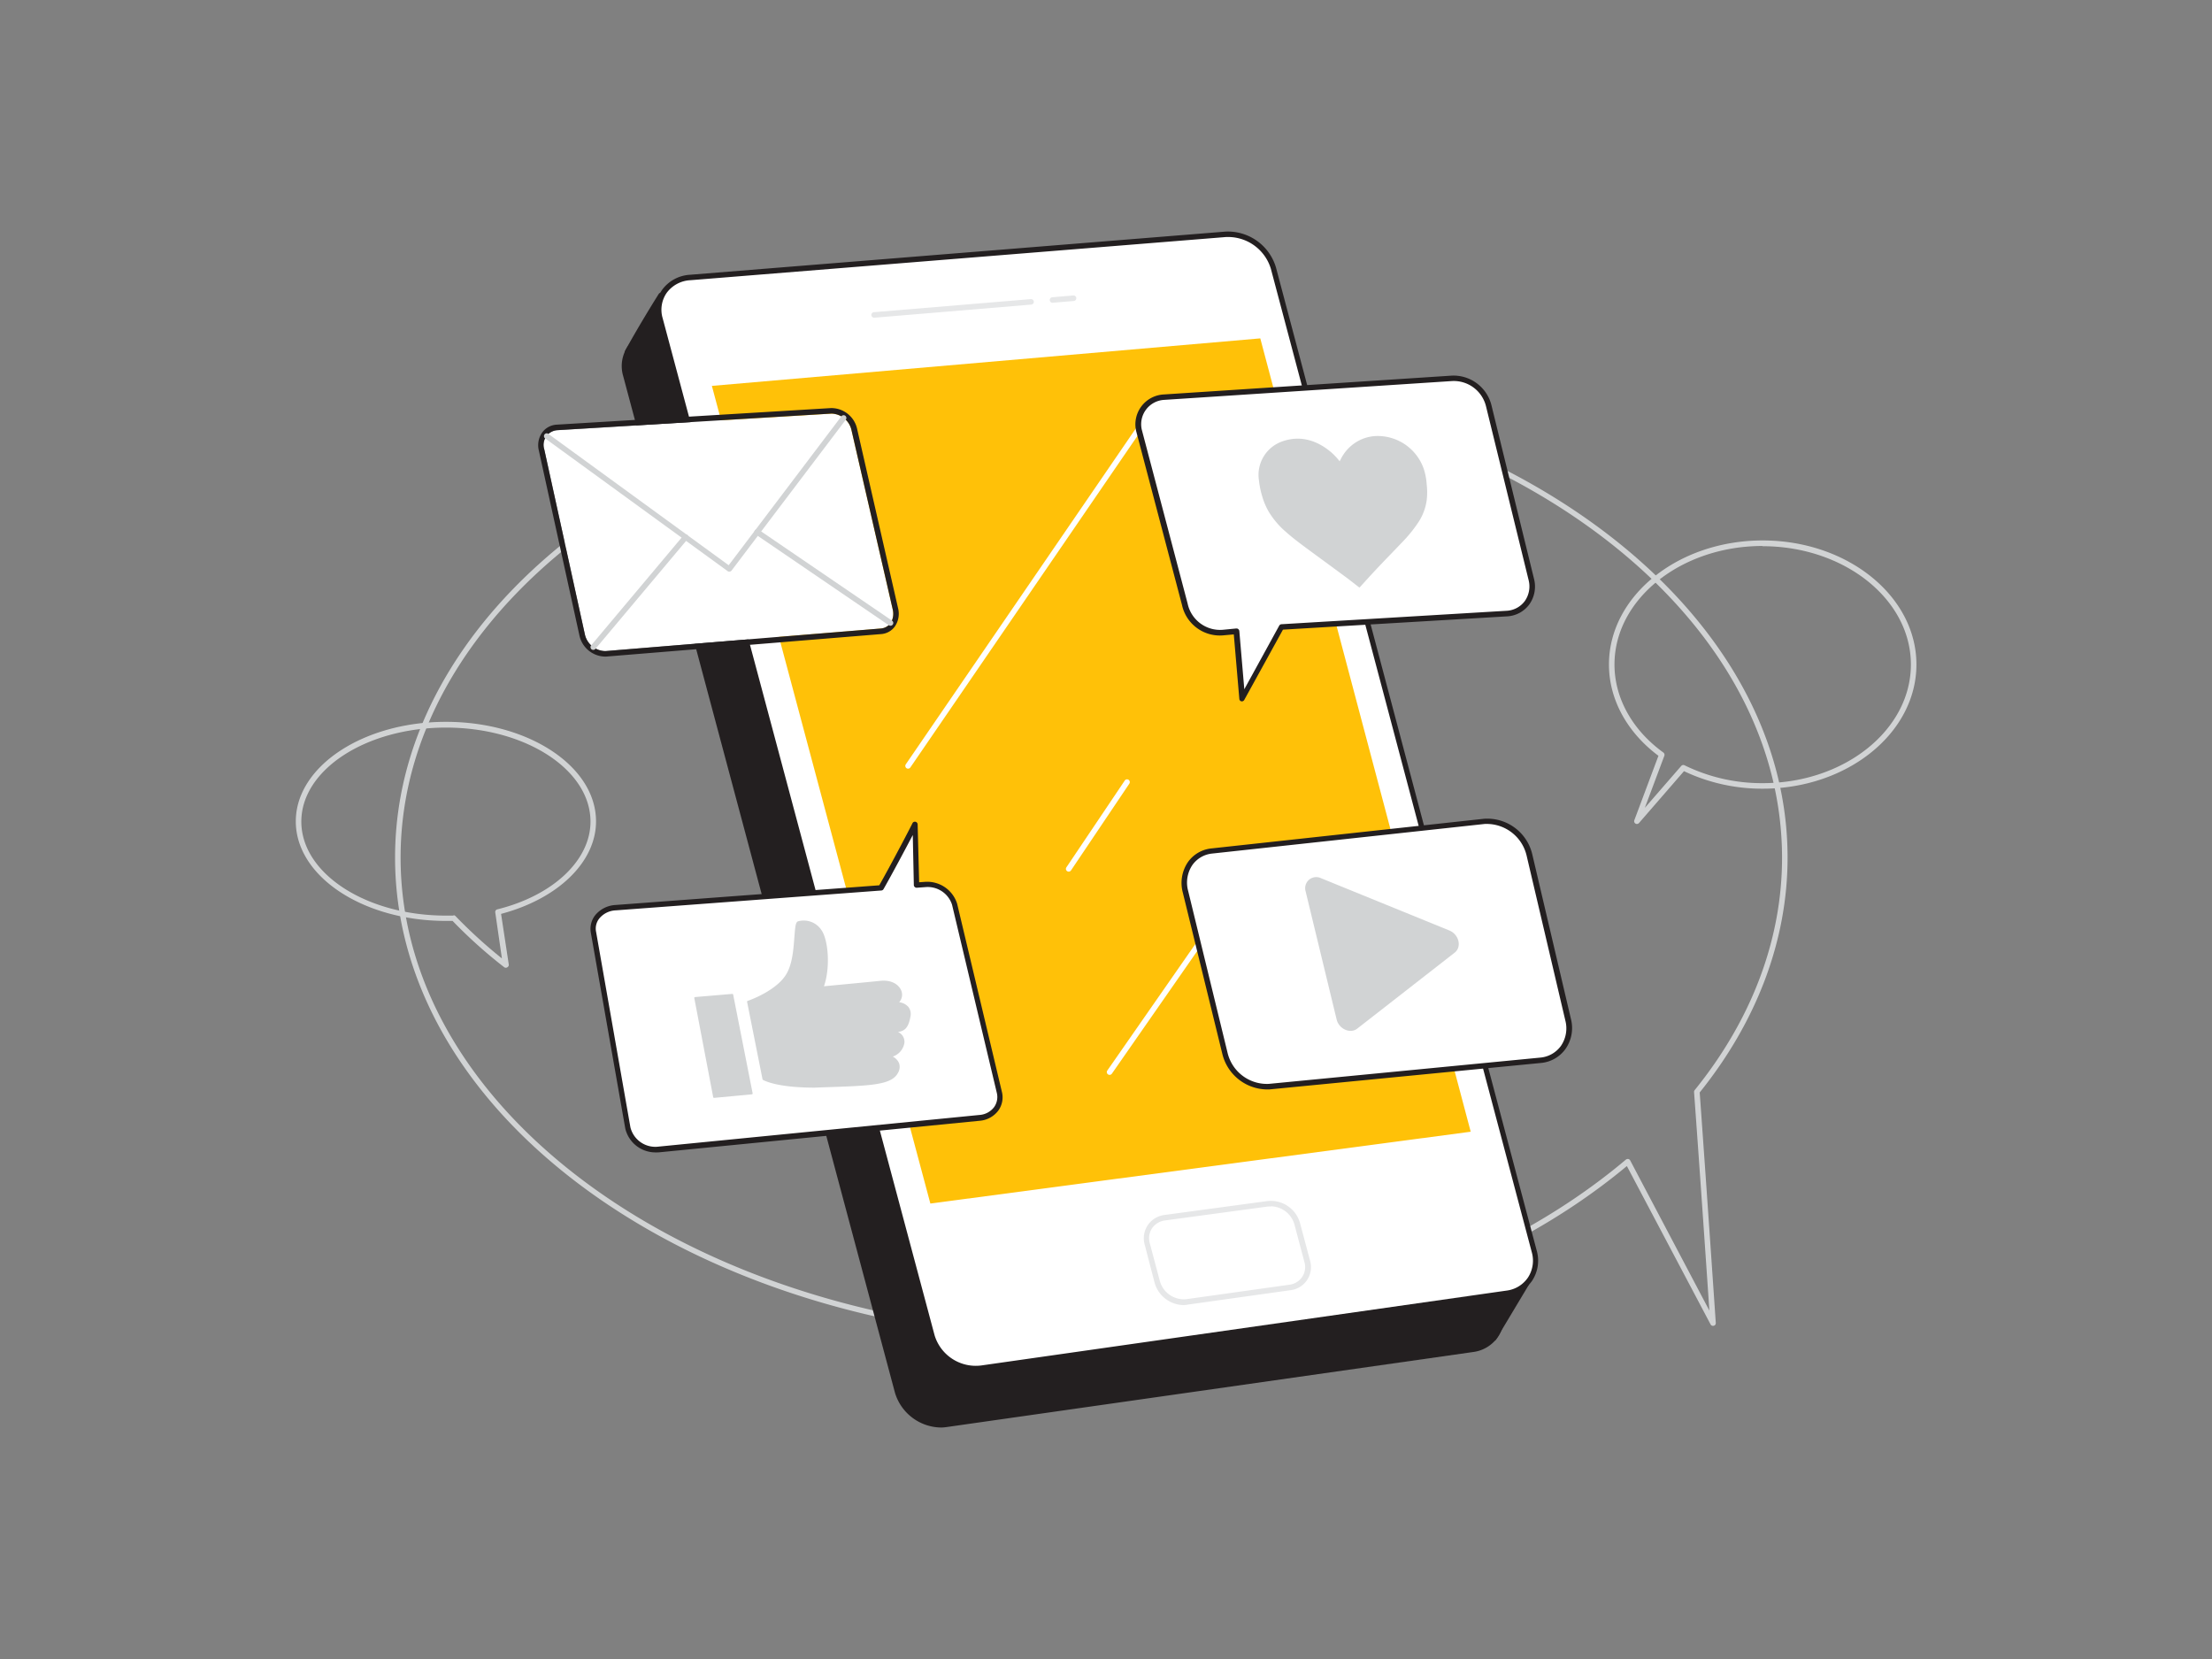 <svg xmlns="http://www.w3.org/2000/svg" viewBox="0 0 400 300"><rect x="0" y="0" width="400" height="300" fill="#808080" stroke="none"/><g id="_186_marketing_flatline" data-name="#186_marketing_flatline"><path d="M197.34,242.36c-69.42,0-125.9-39.16-125.9-87.28s56.48-87.29,125.9-87.29S323.25,107,323.25,155.08c0,14.87-5.5,29.55-15.89,42.47,1.36,18.87,2.89,41.45,2.91,41.68a.49.49,0,0,1-.36.51.5.5,0,0,1-.58-.24l-15.14-28.64C270.17,230.88,234.92,242.36,197.34,242.36Zm0-173.57c-68.87,0-124.9,38.71-124.9,86.29s56,86.28,124.9,86.28c37.59,0,72.83-11.54,96.68-31.67a.57.57,0,0,1,.42-.11.52.52,0,0,1,.35.26L309.11,237c-.43-6.32-1.65-24.18-2.77-39.52a.49.49,0,0,1,.11-.35c10.34-12.78,15.8-27.3,15.8-42C322.25,107.5,266.22,68.79,197.34,68.79Z" fill="#d1d3d4"/><path d="M113.51,63.61s2.32-4.28,6-10.19c0,0,11.82,8.83,11.72,8.34S113.51,63.61,113.51,63.61Z" fill="#231f20"/><path d="M113.51,64.11a.5.5,0,0,1-.44-.74s2.37-4.36,6.05-10.22a.53.53,0,0,1,.33-.22.49.49,0,0,1,.39.09c4.1,3.06,10.85,8,11.54,8.28h0c.33.08.35.21.38.36a.53.53,0,0,1-.23.54c-.1.06-.19.12-.48,0-1.11-.15-11.26,1.08-17.48,1.91Zm6.17-10c-2.56,4.09-4.43,7.36-5.26,8.84,8.57-1.12,12.87-1.59,15-1.71C127.91,60.22,125.05,58.15,119.68,54.14Z" fill="#231f20"/><polygon points="270.12 241.96 276.02 232.12 267.86 224.74 270.12 241.96" fill="#231f20"/><path d="M270.12,242.46H270a.48.48,0,0,1-.39-.43l-2.27-17.21a.5.5,0,0,1,.27-.51.48.48,0,0,1,.56.07l8.17,7.38a.5.5,0,0,1,.09.63l-5.9,9.84A.5.5,0,0,1,270.12,242.46ZM268.53,226l1.9,14.45,4.95-8.25Z" fill="#231f20"/><path d="M266.3,244l-95,13.53a8.28,8.28,0,0,1-9-5.83L113.17,67.83c-1-3.81,1.43-7.16,5.46-7.49l96.86-7.81a8.57,8.57,0,0,1,8.63,6.12l47.14,177.79A5.92,5.92,0,0,1,266.3,244Z" fill="#231f20"/><path d="M170.25,258.14a8.82,8.82,0,0,1-8.41-6.28L112.69,68a6.33,6.33,0,0,1,.86-5.4,6.67,6.67,0,0,1,5-2.72L215.45,52a9.07,9.07,0,0,1,9.15,6.5l47.14,177.78a6.56,6.56,0,0,1-.81,5.4,6.43,6.43,0,0,1-4.56,2.81h0l-95,13.54A8.74,8.74,0,0,1,170.25,258.14ZM216.08,53l-.55,0-96.86,7.81a5.69,5.69,0,0,0-4.31,2.3,5.41,5.41,0,0,0-.71,4.57L162.81,251.6a7.77,7.77,0,0,0,8.44,5.47l95-13.54h0a5.48,5.48,0,0,0,3.87-2.37,5.63,5.63,0,0,0,.68-4.59L223.63,58.78A8.07,8.07,0,0,0,216.08,53Z" fill="#231f20"/><path d="M272.48,233.88l-95,13.53a8.26,8.26,0,0,1-9-5.83L119.35,57.68c-1-3.81,1.43-7.16,5.46-7.49l96.87-7.81a8.56,8.56,0,0,1,8.62,6.12l47.14,177.79A5.92,5.92,0,0,1,272.48,233.88Z" fill="#fff"/><path d="M176.43,248a8.83,8.83,0,0,1-8.41-6.28L118.87,57.81a6.36,6.36,0,0,1,.86-5.4,6.7,6.7,0,0,1,5-2.72l96.87-7.81a9.07,9.07,0,0,1,9.14,6.5l47.15,177.78a6.6,6.6,0,0,1-.81,5.4,6.45,6.45,0,0,1-4.57,2.81h0l-95,13.54A8.74,8.74,0,0,1,176.43,248ZM222.26,42.86l-.54,0-96.87,7.81a5.67,5.67,0,0,0-4.3,2.3,5.37,5.37,0,0,0-.72,4.57L169,241.45a7.78,7.78,0,0,0,8.44,5.47l95-13.54a5.48,5.48,0,0,0,3.87-2.37,5.59,5.59,0,0,0,.68-4.59L229.82,48.63A8.08,8.08,0,0,0,222.26,42.86Zm50.22,191h0Z" fill="#231f20"/><polygon points="128.73 69.78 227.9 61.19 265.95 204.65 168.24 217.64 128.73 69.78" fill="#ffc108"/><path d="M233.22,232.81l-18.53,2.61a5,5,0,0,1-5.41-3.56L207.44,225a3.72,3.72,0,0,1,3.19-4.75l18.57-2.52a5,5,0,0,1,5.34,3.56l1.82,6.85A3.69,3.69,0,0,1,233.22,232.81Z" fill="#fff"/><path d="M214.06,236a5.53,5.53,0,0,1-5.26-4L207,225.08a4.26,4.26,0,0,1,.54-3.51,4.3,4.3,0,0,1,3.08-1.87l18.56-2.51a5.49,5.49,0,0,1,5.89,3.92l1.83,6.85a4.2,4.2,0,0,1-3.56,5.35l-18.53,2.6A4.2,4.2,0,0,1,214.06,236Zm15.74-17.82a3.27,3.27,0,0,0-.54,0l-18.56,2.51a3.36,3.36,0,0,0-2.38,1.43,3.26,3.26,0,0,0-.4,2.7l1.84,6.91a4.5,4.5,0,0,0,4.86,3.19l18.53-2.6.07.49-.07-.49a3.26,3.26,0,0,0,2.33-1.42,3.21,3.21,0,0,0,.4-2.68l-1.82-6.85A4.5,4.5,0,0,0,229.8,218.14Z" fill="#e6e7e8"/><path d="M158.07,57.45a.5.5,0,0,1,0-1l28.33-2.36a.49.49,0,0,1,.54.45.5.5,0,0,1-.46.54l-28.33,2.37Z" fill="#e6e7e8"/><path d="M190.33,54.75a.5.5,0,0,1,0-1l3.76-.32a.5.5,0,0,1,.08,1l-3.75.31Z" fill="#e6e7e8"/><path d="M164.21,139a.52.52,0,0,1-.29-.09.51.51,0,0,1-.13-.69l44.87-65.51a.5.5,0,0,1,.83.56l-44.87,65.51A.52.52,0,0,1,164.21,139Z" fill="#fff"/><path d="M200.65,194.37a.52.52,0,0,1-.29-.09.5.5,0,0,1-.12-.7l27-38.79a.5.5,0,0,1,.82.57l-27,38.8A.51.51,0,0,1,200.65,194.37Z" fill="#fff"/><path d="M193.25,157.62a.51.51,0,0,1-.28-.09.49.49,0,0,1-.13-.69l10.55-15.69a.5.5,0,0,1,.69-.14.51.51,0,0,1,.14.7L193.67,157.4A.52.52,0,0,1,193.25,157.62Z" fill="#fff"/><path d="M159.29,113.66l-49.76,4.08a3.83,3.83,0,0,1-3.78-3.08l-7.33-33.4a2.66,2.66,0,0,1,2.32-3.46l49.63-3a3.79,3.79,0,0,1,3.61,3l7.45,32.39C161.84,112,160.88,113.53,159.29,113.66Z" fill="#fff"/><path d="M150.53,74.8a3.83,3.83,0,0,1,3.45,3l7.45,32.39c.41,1.78-.55,3.33-2.14,3.46l-49.76,4.08h-.23a3.86,3.86,0,0,1-3.55-3.08l-7.33-33.4a2.66,2.66,0,0,1,2.32-3.46l49.63-3h.16m0-1h-.22l-49.63,3a3.48,3.48,0,0,0-2.6,1.37,4,4,0,0,0-.64,3.31l7.33,33.4a4.85,4.85,0,0,0,4.53,3.86h.31l49.76-4.07a3.36,3.36,0,0,0,2.44-1.36,4.09,4.09,0,0,0,.59-3.32L155,77.58a4.79,4.79,0,0,0-4.42-3.78Z" fill="#231f20"/><path d="M131.86,103.37a.45.45,0,0,1-.29-.1l-33-24a.51.51,0,0,1-.11-.7.49.49,0,0,1,.7-.11l32.61,23.75,20.38-26.93a.5.5,0,0,1,.8.61l-20.68,27.31A.51.51,0,0,1,131.86,103.37Z" fill="#d1d3d4"/><path d="M161,113.15a.51.51,0,0,1-.28-.09L136.62,96.62a.49.49,0,0,1-.13-.69.51.51,0,0,1,.7-.14l24.13,16.45a.5.5,0,0,1-.28.91Z" fill="#d1d3d4"/><path d="M107.28,117.52a.56.56,0,0,1-.32-.11.51.51,0,0,1-.06-.71l16.7-19.89a.5.5,0,0,1,.77.64l-16.7,19.89A.5.5,0,0,1,107.28,117.52Z" fill="#d1d3d4"/><path d="M262.43,68.41l-52,3.4a4.91,4.91,0,0,0-4.51,6l8.3,31.48a6.52,6.52,0,0,0,6.83,5.12l2.48-.24,1,12.18,7.11-13,40.84-2.45a4.85,4.85,0,0,0,4.31-6.11l-7.71-31.46A6.54,6.54,0,0,0,262.43,68.41Z" fill="#fff"/><path d="M224.61,126.83l-.1,0a.49.49,0,0,1-.4-.44l-1-11.67-2,.18a7,7,0,0,1-7.37-5.51l-8.29-31.45a5.41,5.41,0,0,1,5-6.61l52-3.4a7.07,7.07,0,0,1,7.25,5.34l7.71,31.45a5.57,5.57,0,0,1-.85,4.56,5.33,5.33,0,0,1-3.9,2.17L232,113.86l-7,12.71A.51.51,0,0,1,224.61,126.83Zm-1-13.18a.47.47,0,0,1,.32.12.5.5,0,0,1,.18.34l.9,10.53,6.31-11.5a.5.5,0,0,1,.41-.26l40.84-2.44a4.37,4.37,0,0,0,3.17-1.76,4.61,4.61,0,0,0,.69-3.75l-7.71-31.45a6,6,0,0,0-6.2-4.57h0l-52,3.4a4.41,4.41,0,0,0-4.05,5.38l8.29,31.45a6,6,0,0,0,6.31,4.75l2.47-.24Zm38.86-45.24h0Z" fill="#231f20"/><path d="M245.81,106.24c-.8-.61-1.57-1.23-2.36-1.82l-6.63-4.87c-1.46-1.08-2.93-2.16-4.29-3.37a15.08,15.08,0,0,1-3.11-3.66,12.45,12.45,0,0,1-1.22-2.93,15.23,15.23,0,0,1-.54-2.72,6.41,6.41,0,0,1,4.08-7c3-1.12,6-.49,8.72,1.7a11,11,0,0,1,1.69,1.72l.12.13c0-.06,0-.12.08-.17a7.58,7.58,0,0,1,3.06-3.4,7.39,7.39,0,0,1,4.07-1,8.83,8.83,0,0,1,8,6,11.23,11.23,0,0,1,.51,2.73,12.14,12.14,0,0,1,0,2.89,9.64,9.64,0,0,1-1.52,4A24.79,24.79,0,0,1,253.61,98c-1.53,1.61-3.09,3.19-4.61,4.81-1.05,1.11-2.07,2.25-3.1,3.38Z" fill="#d1d3d4"/><path d="M167.34,160l-1.55.11-.28-11s-3.78,7.27-6.18,11.47l-48,3.59c-2.6.19-4.4,2.16-4,4.41L113.56,204a5.14,5.14,0,0,0,5.66,3.88l58-5.71a3.78,3.78,0,0,0,3.57-4.63l-8.1-34A5.11,5.11,0,0,0,167.34,160Z" fill="#fff"/><path d="M118.68,208.39a5.61,5.61,0,0,1-5.61-4.32l-6.23-35.42a4,4,0,0,1,.79-3.15,5.11,5.11,0,0,1,3.68-1.85L159,160.09c2.37-4.18,6-11.16,6-11.23a.5.5,0,0,1,.55-.26.51.51,0,0,1,.39.48l.27,10.46,1-.07a5.67,5.67,0,0,1,5.87,3.95l8.09,34a4.09,4.09,0,0,1-.63,3.39,4.67,4.67,0,0,1-3.38,1.86l-58,5.71A5.83,5.83,0,0,1,118.68,208.39ZM165.06,151c-1.27,2.41-3.63,6.86-5.29,9.78a.49.49,0,0,1-.4.25l-48,3.59a4.09,4.09,0,0,0-3,1.47,2.93,2.93,0,0,0-.59,2.35l6.22,35.42a4.64,4.64,0,0,0,5.12,3.48l58-5.72a3.62,3.62,0,0,0,2.66-1.44,3.15,3.15,0,0,0,.47-2.58l-8.09-34a4.62,4.62,0,0,0-4.83-3.18h0l-1.54.11a.5.5,0,0,1-.37-.13.46.46,0,0,1-.17-.36Zm2.28,8.94h0Z" fill="#231f20"/><polygon points="135.94 197.74 129.13 198.38 125.7 180.46 132.43 179.89 135.94 197.74" fill="#d1d3d4"/><path d="M129.13,198.53a.16.16,0,0,1-.16-.12l-3.42-17.93a.16.16,0,0,1,.14-.18l6.72-.57a.16.16,0,0,1,.17.13l3.52,17.85a.16.16,0,0,1-.14.18l-6.82.64Zm-3.24-17.93,3.36,17.61,6.51-.61-3.46-17.54Z" fill="#d1d3d4"/><path d="M135.25,181.13s5.51-1.85,7.23-5.18,1-8.84,1.87-9.21a3.71,3.71,0,0,1,4.05,1.51c1.2,1.68,1.67,6.78.37,10.27,0,0,7.3-.69,10.59-1s4.53,2.51,2.88,3.83c0,0,2.67.09,2.24,2.5s-1.38,2.58-2.83,2.71a2,2,0,0,1,1.73,2.06c-.16,1.79-2.35,2.44-2.35,2.44s2.3.81,1.21,2.89-4.66,2.24-13.07,2.51-11.12-1.36-11.12-1.36Z" fill="#d1d3d4"/><path d="M147.28,196.68c-6.94,0-9.22-1.35-9.32-1.41a.18.18,0,0,1-.07-.1l-2.79-14a.16.16,0,0,1,.1-.18c.06,0,5.47-1.87,7.14-5.1,1-1.87,1.16-4.51,1.31-6.44s.22-2.66.64-2.84a3.83,3.83,0,0,1,4.24,1.56c1.23,1.72,1.67,6.69.47,10.18,1.31-.13,7.43-.7,10.35-1,2.08-.16,3.25.84,3.62,1.76a2,2,0,0,1-.37,2.12,2.69,2.69,0,0,1,1.66.85,2.11,2.11,0,0,1,.37,1.79c-.37,2.08-1.11,2.57-2.25,2.75a1.91,1.91,0,0,1,1.16,2,3.14,3.14,0,0,1-2.1,2.44,2.45,2.45,0,0,1,1.13,1.18,2.07,2.07,0,0,1-.19,1.77c-1.16,2.21-4.93,2.33-13.2,2.6ZM138.19,195c.43.22,3.32,1.56,11,1.31,8.14-.27,11.86-.39,12.93-2.43a1.83,1.83,0,0,0,.18-1.52,2.36,2.36,0,0,0-1.3-1.15.16.16,0,0,1,0-.3s2.08-.64,2.23-2.31a1.78,1.78,0,0,0-1.59-1.89.15.15,0,0,1-.13-.16.15.15,0,0,1,.14-.15c1.36-.12,2.26-.2,2.68-2.57a1.82,1.82,0,0,0-.3-1.54,2.7,2.7,0,0,0-1.79-.78.15.15,0,0,1-.14-.11.16.16,0,0,1,0-.17,1.69,1.69,0,0,0,.54-2c-.33-.82-1.4-1.74-3.31-1.56-3.25.27-10.51,1-10.58,1a.14.14,0,0,1-.14-.06.16.16,0,0,1,0-.15c1.24-3.35.84-8.45-.35-10.12a3.58,3.58,0,0,0-3.86-1.46c-.27.12-.37,1.37-.46,2.58-.14,2-.35,4.64-1.34,6.56-1.61,3.1-6.32,4.91-7.19,5.22Z" fill="#d1d3d4"/><path d="M278.6,191.74l-49.08,4.75a7.8,7.8,0,0,1-8-5.92l-7.18-29.25c-.9-3.67,1.23-7,4.76-7.38l49.28-5.36a7.83,7.83,0,0,1,8.18,6l7,29.81A5.74,5.74,0,0,1,278.6,191.74Z" fill="#fff"/><path d="M228.9,197a8.41,8.41,0,0,1-7.84-6.33l-7.17-29.26a6.72,6.72,0,0,1,.9-5.48,5.92,5.92,0,0,1,4.29-2.51l49.27-5.36a8.36,8.36,0,0,1,8.73,6.41l7,29.81a6.59,6.59,0,0,1-1,5.42,6.13,6.13,0,0,1-4.46,2.52h0L229.57,197C229.35,197,229.12,197,228.9,197Zm40.26-48a5.58,5.58,0,0,0-.7,0l-49.27,5.35a5,5,0,0,0-3.58,2.09,5.68,5.68,0,0,0-.75,4.68L222,190.45a7.32,7.32,0,0,0,7.43,5.55l49.08-4.75a5.17,5.17,0,0,0,3.75-2.11,5.61,5.61,0,0,0,.8-4.61l-7-29.81A7.42,7.42,0,0,0,269.16,149Zm9.44,42.7h0Z" fill="#231f20"/><path d="M263.05,172.27,245.44,186c-1.26,1-3.31.08-3.73-1.63l-5.62-23.22a2,2,0,0,1,2.78-2.35l23.24,9.47C263.84,169,264.37,171.24,263.05,172.27Z" fill="#d1d3d4"/><path d="M296,149a.47.47,0,0,1-.25-.07.5.5,0,0,1-.21-.61l4.36-11.65c-5.7-4.25-8.95-10.24-8.95-16.5,0-12.38,12.47-22.44,27.8-22.44s27.8,10.06,27.8,22.44-12.47,22.45-27.8,22.45a32.88,32.88,0,0,1-14.23-3.17l-8.14,9.38A.52.52,0,0,1,296,149Zm22.75-50.27c-14.78,0-26.8,9.62-26.8,21.44,0,6.05,3.22,11.85,8.84,15.91a.52.52,0,0,1,.18.58l-3.53,9.42,6.58-7.57a.49.49,0,0,1,.6-.12,31.8,31.8,0,0,0,14.13,3.23c14.77,0,26.8-9.62,26.8-21.45S333.48,98.77,318.71,98.77Z" fill="#d1d3d4"/><path d="M91.48,175a.5.5,0,0,1-.31-.1,87.75,87.75,0,0,1-9.33-8.37c-.4,0-.8,0-1.2,0-15,0-27.15-8.06-27.15-18s12.18-18,27.15-18,27.14,8.06,27.14,18c0,7.36-6.88,14-17.17,16.73L92,174.4a.48.48,0,0,1-.24.5A.47.47,0,0,1,91.48,175ZM82,165.5a.48.48,0,0,1,.36.15,88.71,88.71,0,0,0,8.4,7.66L89.56,165a.49.49,0,0,1,.37-.56c10.08-2.5,16.85-8.88,16.85-15.87,0-9.37-11.73-17-26.14-17s-26.15,7.61-26.15,17,11.73,17,26.15,17l1.38,0Z" fill="#d1d3d4"/></g></svg>